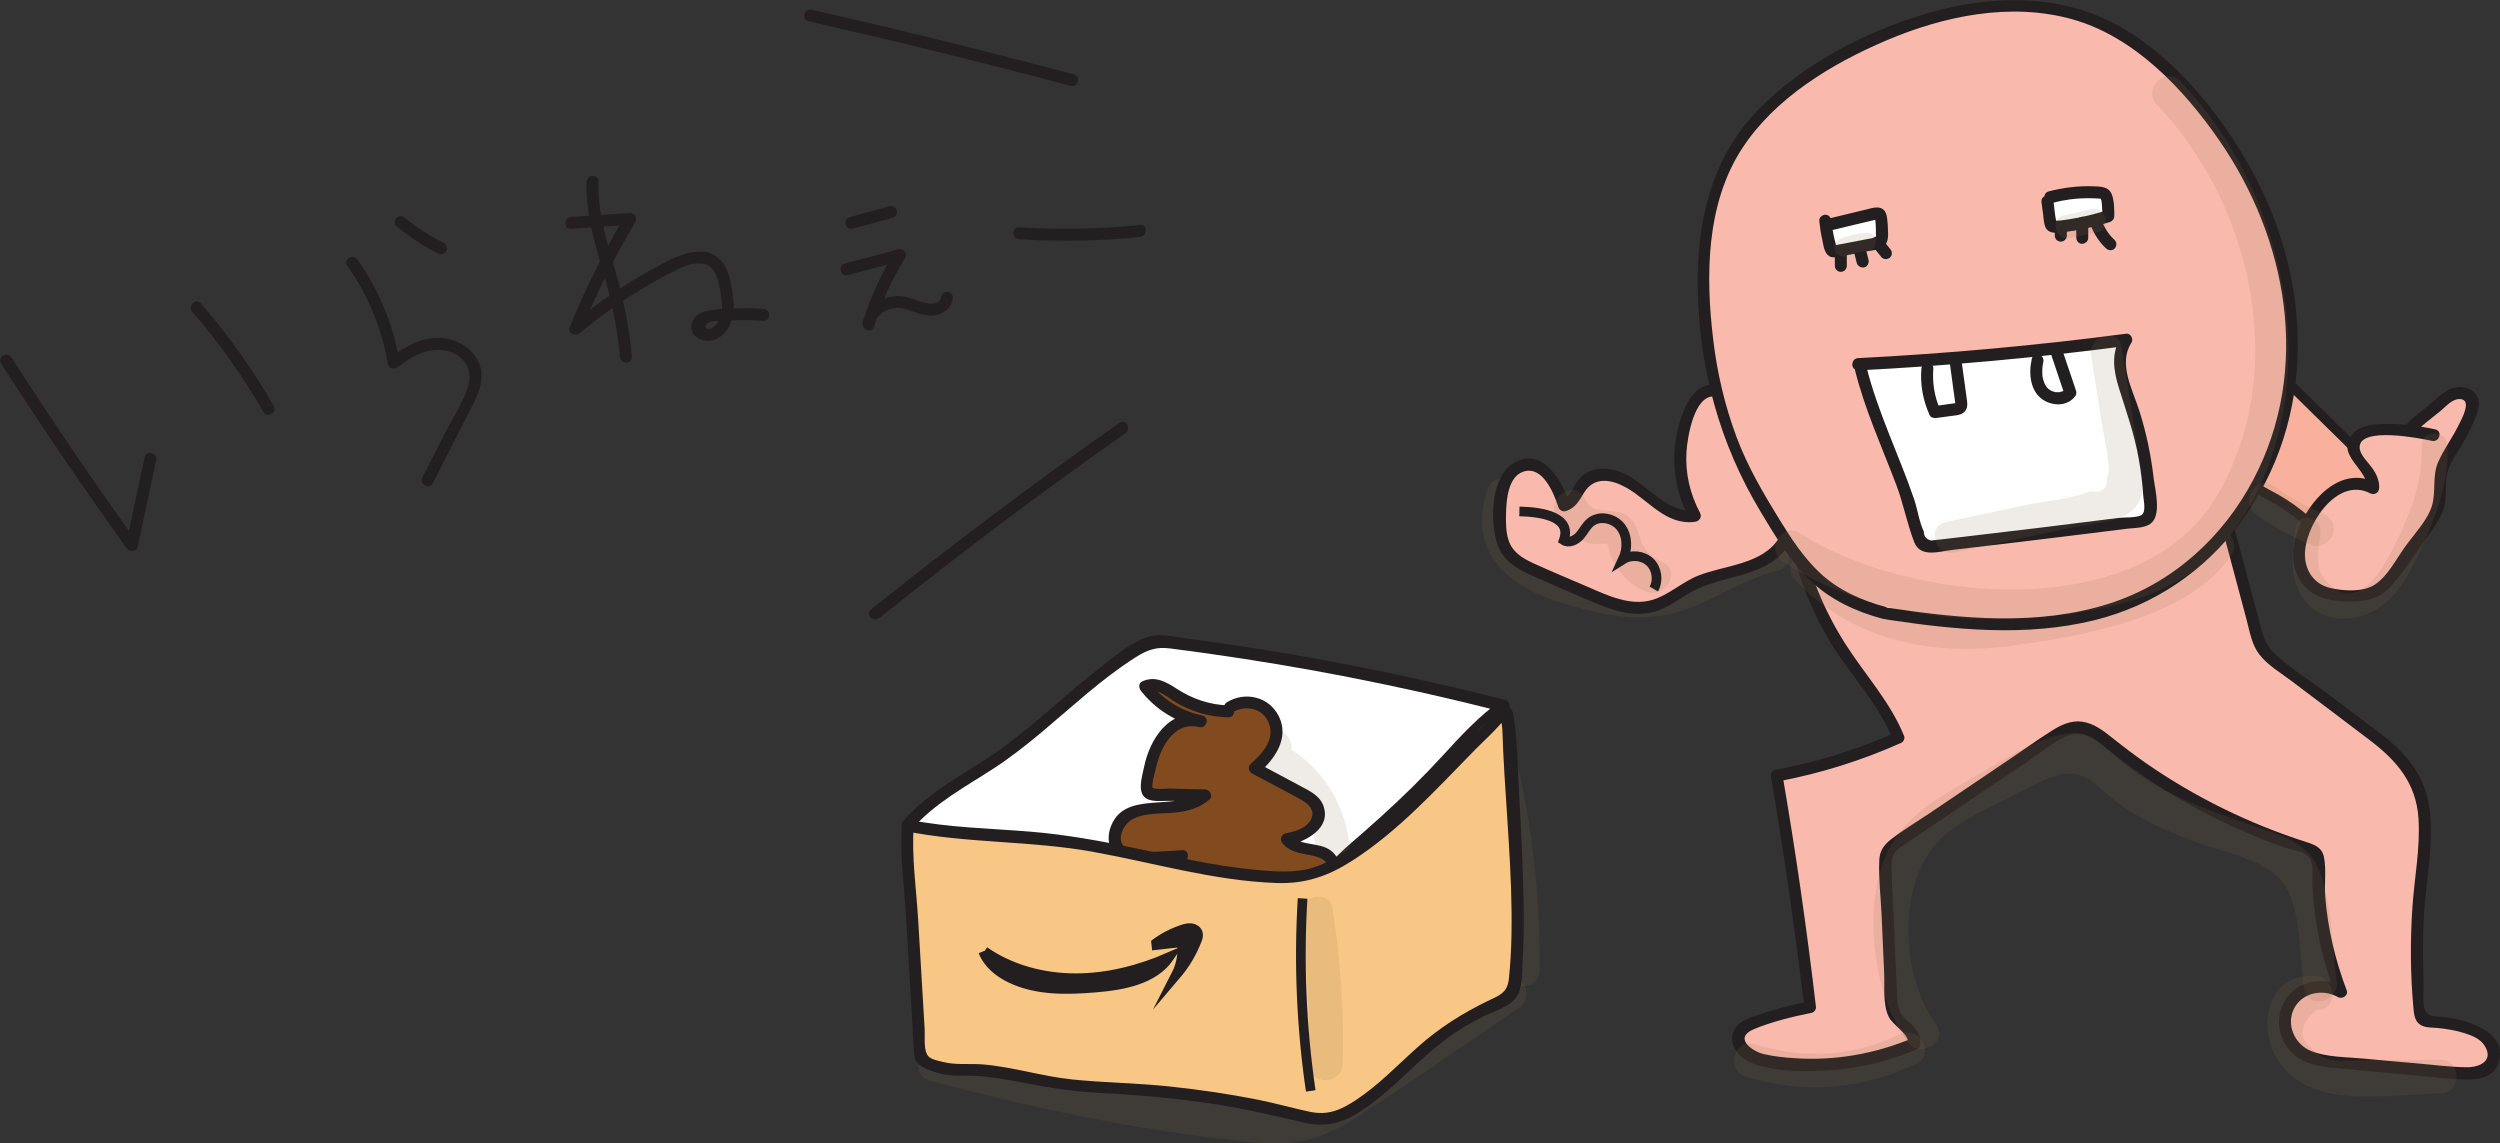 <?xml version="1.0" encoding="UTF-8"?>
<svg id="Layer_2" data-name="Layer 2" xmlns="http://www.w3.org/2000/svg" viewBox="0 0 230.29 105.33">
  <rect x="0" y="0" width="230.29" height="105.33" fill="#333333" stroke="none"/>
  <defs>
    <style>
      .cls-1, .cls-2, .cls-3 {
        stroke: #231f20;
        stroke-miterlimit: 10;
        stroke-width: .89px;
      }

      .cls-1, .cls-4 {
        fill: #231f20;
      }

      .cls-2 {
        fill: #f9b19d;
      }

      .cls-5 {
        opacity: .14;
      }

      .cls-3 {
        fill: none;
      }

      .cls-6 {
        fill: #f8c785;
      }

      .cls-6, .cls-7, .cls-8, .cls-9, .cls-4, .cls-10 {
        stroke-width: 0px;
      }

      .cls-7 {
        fill: #f9b9ad;
      }

      .cls-8 {
        fill: #814b1f;
      }

      .cls-9 {
        fill: #896b4a;
      }

      .cls-10 {
        fill: #fff;
      }
    </style>
  </defs>
  <g id="Layer_1-2" data-name="Layer 1">
    <g>
      <g>
        <path class="cls-7" d="m205.1,48.04c.91,3.42,1.83,6.85,2.74,10.27.12.43.23.87.46,1.27.35.62.94,1.07,1.5,1.5,2.89,2.18,5.78,4.37,8.67,6.55,1.35,1.02,2.74,2.08,3.63,3.52,1.81,2.92,1.23,6.64.87,10.06-.42,3.96-.45,7.97-.09,11.93.02.28.07.58.28.76.19.16.46.17.7.19.99.05,1.97.19,2.92.44.88.23,1.79.56,2.38,1.26.59.69.75,1.83.13,2.49-.59.62-1.56.61-2.42.55-3.98-.29-7.96-.64-11.93-1.05-1.02-.11-2.08-.23-2.95-.79-1.48-.95-1.96-3.16-1.01-4.64s3.17-1.95,4.64-.98c-1.46-3.76-2.17-7.8-2.08-11.83,0-.31.01-.65-.17-.91-.18-.26-.51-.36-.81-.46-6.62-2.05-12.84-5.36-18.23-9.7-.91-.73-1.91-1.53-3.07-1.48-.85.04-1.6.53-2.31,1.01-4.74,3.2-9.47,6.39-14.21,9.59-.38.26-.77.53-.96.95-.15.35-.14.74-.12,1.12.19,4.14.37,8.29.56,12.43.02.47.05.97.27,1.39.52,1,2.07,1.58,1.84,2.69-4.27,1.83-9.08,2.38-13.66,1.54-.71-.13-1.44-.31-1.98-.78-.54-.47-.8-1.33-.4-1.93.25-.37.7-.56,1.12-.72,1.72-.65,3.5-1.15,5.31-1.5-.83-7.14-1.86-14.25-3.08-21.33,3.86-.71,7.64-1.88,11.22-3.5-1.08-2.82-3.17-5.11-4.87-7.61-2.31-3.4-3.94-7.27-4.75-11.3,2.51,2.54,5.11,5.14,8.4,6.54,3.28,1.39,6.94,1.46,10.5,1.5,1.99.03,3.98.05,5.96-.2,5.52-.71,10.72-3.68,14.13-8.09"/>
        <path class="cls-4" d="m204.57,48.19c.79,2.96,1.58,5.91,2.37,8.87.29,1.08.47,2.3,1.17,3.21.77,1.01,2,1.72,3,2.48,2.42,1.83,4.85,3.65,7.26,5.49s4.2,3.91,4.41,7.14c.18,2.74-.38,5.49-.56,8.21-.2,3.02-.19,6.06.08,9.08.07.77.09,1.55.92,1.86.4.15.86.12,1.28.16.84.08,1.71.22,2.52.48.69.22,1.47.52,1.87,1.18.85,1.39-.52,1.97-1.64,1.96-1.47-.01-2.97-.21-4.43-.34-1.67-.14-3.34-.29-5.01-.45s-3.41-.11-4.91-.7-2.34-2.4-1.59-3.9,2.68-1.86,4.05-1.07c.39.22.99-.15.81-.62-1.06-2.79-1.75-5.69-1.98-8.66-.09-1.17.12-2.49-.12-3.64-.2-.93-.94-1.14-1.76-1.41-5.18-1.67-10.09-4.08-14.57-7.18-1.08-.75-2.13-1.55-3.16-2.37-.83-.66-1.7-1.34-2.78-1.49-1.01-.14-1.92.28-2.76.81-1.29.81-2.54,1.71-3.81,2.57-2.5,1.69-5.01,3.38-7.51,5.07-1.17.79-2.42,1.52-3.53,2.39-.69.54-1.05,1.08-1.08,1.96-.07,1.68.15,3.42.22,5.1s.16,3.48.23,5.22c.06,1.26-.14,2.85.4,4.02.4.87,1.9,1.56,1.82,2.54l.4-.53c-3.43,1.44-7.11,2.1-10.83,1.85-.96-.06-1.94-.16-2.88-.38-1.04-.24-2.85-1.49-.9-2.3,1.69-.7,3.52-1.14,5.31-1.5.21-.04.43-.31.4-.53-.84-7.18-1.87-14.34-3.1-21.47l-.38.68c3.92-.74,7.71-1.93,11.35-3.56.2-.09.34-.42.25-.62-1.28-3.16-3.6-5.64-5.41-8.48-2.04-3.19-3.44-6.72-4.21-10.43l-.92.54c2.56,2.59,5.23,5.25,8.65,6.68,3.77,1.58,8,1.52,12.02,1.54,3.76.02,7.36-.43,10.81-1.98,3.24-1.46,6.09-3.7,8.29-6.49.43-.55-.34-1.34-.78-.78-2.07,2.62-4.69,4.73-7.71,6.15-3.36,1.58-6.93,2.01-10.61,1.99s-7.75.06-11.31-1.33-6.04-4.01-8.57-6.56c-.4-.41-1.03.02-.92.54.73,3.5,2.02,6.87,3.86,9.94s4.42,5.64,5.77,8.97l.25-.62c-3.55,1.58-7.27,2.73-11.09,3.44-.31.06-.43.41-.38.68,1.2,7.03,2.22,14.09,3.06,21.18l.4-.53c-1.36.27-2.69.61-4.01,1.04-.87.29-2.08.55-2.67,1.32-1.03,1.36.26,2.91,1.57,3.37,2.22.78,4.93.77,7.24.59,2.68-.2,5.28-.84,7.76-1.88.25-.1.38-.26.4-.53.05-.62-.19-1.11-.6-1.57-.26-.3-.6-.53-.87-.82-.55-.6-.62-1.16-.66-1.93-.13-2.65-.24-5.3-.36-7.95-.06-1.33-.13-2.65-.18-3.98-.04-.93.24-1.45,1-1.98.6-.42,1.22-.82,1.83-1.23,2.16-1.46,4.33-2.92,6.49-4.38,1.08-.73,2.16-1.46,3.25-2.19s2.17-1.63,3.35-2.21c1.54-.76,2.61.02,3.8.96.89.7,1.78,1.39,2.7,2.05,3.74,2.66,7.82,4.85,12.1,6.51.6.24,1.21.46,1.83.67.52.18,1.41.29,1.85.61.84.6.56,1.81.59,2.69.02.62.07,1.24.13,1.86.28,2.83.95,5.6,1.96,8.26l.81-.62c-1.94-1.12-4.65-.5-5.62,1.61s.12,4.51,2.18,5.33c1.36.54,2.95.54,4.39.69,1.91.19,3.82.37,5.72.53,1.66.14,3.38.41,5.05.36,1.08-.03,2.17-.42,2.53-1.55.89-2.86-2.89-3.9-4.88-4.18-.57-.08-1.51.05-1.84-.53-.35-.62-.16-2.15-.19-2.86-.08-1.91-.08-3.83.02-5.74.17-3.3.94-6.67.54-9.98-.37-3.02-2.03-5.08-4.38-6.89-1.66-1.28-3.34-2.53-5.01-3.79s-3.59-2.4-5.06-3.87c-.77-.77-.96-1.75-1.24-2.77l-.87-3.27-1.62-6.07c-.18-.68-1.25-.39-1.06.29h0Z"/>
      </g>
      <path class="cls-2" d="m209.62,34.11c3.57,3.51,7.15,7.02,10.72,10.54.27.26.54.54.66.9.2.64-.18,1.32-.57,1.87-.75,1.05-1.59,2.03-2.52,2.93-.44.43-.96.86-1.57.88-.86.03-1.5-.74-2.05-1.4-1.48-1.76-3.31-3.22-5.36-4.27-.48-.25-1.01-.52-1.2-1.02-.14-.38-.05-.8.07-1.19.5-1.72,1.36-3.32,1.89-5.03.53-1.71.72-3.64-.09-5.24"/>
      <g class="cls-5">
        <path class="cls-9" d="m137,45.12c-1.88,5.65,1.83,8.9,6.86,10.43,3.05.93,6.22,1.69,9.41,1.13,3.76-.66,6.76-3.21,10.45-4.09,1.94-.46,1.12-3.46-.83-3-3.04.73-5.46,2.52-8.39,3.51-4.21,1.41-16.85-.1-14.5-7.16.63-1.9-2.37-2.72-3-.83h0Z"/>
      </g>
      <g>
        <path class="cls-7" d="m157.96,35.99c-.85-.21-1.59.62-2,1.4-1.64,3.12-1.58,7.07.15,10.15-1.91.37-3.56-1.21-5.07-2.43s-3.97-2.07-5.21-.57c-.59.71-.84,1.89-1.76,2.04-.57-1.81-1.76-4.02-3.62-3.7-1.78.3-2.26,2.61-2.28,4.42-.02,1.31.02,2.74.84,3.76.59.73,1.48,1.12,2.33,1.5,1.69.74,3.38,1.47,5.07,2.21,1.87.81,3.93,1.64,5.89,1.07,1.28-.38,2.32-1.3,3.5-1.91,2.89-1.47,6.99-1.27,8.57-4.11"/>
        <path class="cls-4" d="m157.96,35.44c-2.31-.23-3.26,3.14-3.56,4.87-.45,2.58,0,5.2,1.24,7.5l.48-.83c-2.84.37-4.58-2.85-7.15-3.6-.87-.25-1.87-.32-2.7.1-.36.18-.66.45-.91.76-.45.54-.68,1.56-1.43,1.78l.68.38c-.67-2.02-2.48-5.28-5.1-3.79-2.2,1.25-2.25,5.28-1.63,7.36.48,1.61,1.73,2.38,3.19,3.03,1.86.82,3.73,1.64,5.61,2.44,1.62.68,3.36,1.31,5.15,1.03s3.01-1.52,4.56-2.24c2.87-1.32,6.65-1.16,8.47-4.16.37-.61-.58-1.16-.95-.56-1.52,2.51-5.01,2.53-7.49,3.52-1.49.59-2.71,1.8-4.25,2.24-2,.58-4.09-.42-5.89-1.2-1.67-.72-3.36-1.42-5.02-2.18-.96-.44-1.87-.97-2.26-2.02-.3-.81-.29-1.75-.27-2.6.03-1.23.19-3.35,1.59-3.82,1.79-.6,2.81,1.99,3.23,3.25.09.28.38.47.68.38.93-.28,1.24-.99,1.73-1.76.93-1.45,2.5-1.15,3.83-.41,2.1,1.17,3.65,3.5,6.33,3.16.41-.05.69-.43.48-.83-.92-1.72-1.37-3.64-1.25-5.59.08-1.33.7-5.32,2.62-5.13.71.07.7-1.03,0-1.1h0Z"/>
      </g>
      <g class="cls-5">
        <path class="cls-9" d="m143.3,47.53c.41.88,1.07,1.6,1.92,2.07.49.27,1.02.42,1.57.49.19.02,1.31,0,1.26-.03,0,0,.27.99.34,1.16.19.46.41.88.71,1.28.64.88,1.46,1.54,2.46,1.97,1.81.79,3.4-1.88,1.57-2.68-.88-.39-1.51-.9-1.89-1.8-.31-.74-.43-1.52-.98-2.14-1.29-1.45-3.41-.04-4.27-1.89s-3.52-.23-2.68,1.57h0Z"/>
      </g>
      <path class="cls-3" d="m139.96,47.11c2.24.05,4.84.55,4.09,2.66.46.3,1.09,0,1.46-.4.36-.41.6-.94,1.03-1.28.82-.65,2.14-.36,2.77.47s.63,2.03.19,2.97c.76-.48,1.84-.37,2.49.25.65.62.8,1.7.35,2.48"/>
      <g class="cls-5">
        <path class="cls-9" d="m165.35,53.41c5.15,5.54,12.6,7.07,19.9,6.08,6.36-.86,16.5-2.55,20.31-8.41,1.09-1.68-1.6-3.24-2.68-1.57-2.98,4.58-13.03,6.22-18.05,6.88-6.4.84-12.74-.28-17.29-5.18-1.36-1.47-3.56.73-2.2,2.2h0Z"/>
      </g>
      <g>
        <path class="cls-7" d="m173.6,56.45c-6.37-1.63-8.23-5.1-11.62-10.74-3.39-5.63-4.87-12.27-5.04-18.84-.1-4.15.33-8.42,2.25-12.1,2.3-4.41,6.5-7.52,10.88-9.88,7.53-4.06,16.98-6.26,24.51-2.22,2.08,1.12,3.9,2.66,5.58,4.32,6.63,6.59,11.12,15.64,11.03,24.99-.09,9.35-5.22,18.8-13.63,22.89-7.22,3.51-15.7,2.87-23.64,1.66"/>
        <path class="cls-4" d="m173.75,55.92c-2.25-.6-4.37-1.53-6.09-3.13-1.51-1.41-2.65-3.16-3.73-4.91-1.51-2.45-2.96-4.92-3.97-7.63-1.08-2.9-1.79-5.93-2.15-9-.7-5.84-.66-12.45,2.65-17.55,3.04-4.68,8.25-7.82,13.29-9.97,5.31-2.26,11.44-3.54,17.12-1.96s10.24,6.36,13.54,11.13c6.33,9.15,8.5,21.12,3.17,31.26-2.83,5.38-7.48,9.59-13.31,11.45-6.51,2.07-13.54,1.4-20.18.4-.69-.1-.99.96-.29,1.06,6.31.95,12.86,1.61,19.13.06,5.44-1.34,10.11-4.49,13.44-8.98,7.12-9.58,6.65-22.34,1.03-32.5-2.89-5.22-7.19-10.57-12.53-13.43s-11.7-2.65-17.38-.98c-5.6,1.65-11.32,4.6-15.45,8.79-4.44,4.51-5.77,10.48-5.65,16.65.15,7.31,2.01,14.17,5.78,20.44,1.32,2.2,2.66,4.47,4.51,6.28s4.25,2.94,6.78,3.61c.69.18.98-.88.29-1.06h0Z"/>
      </g>
      <g>
        <path class="cls-10" d="m188.59,18.54l.25,1.88c.02.15.05.31.16.41.12.1.3.1.46.08,1.61-.16,3.19-.49,4.73-.99,0-.54-.04-1.08-.14-1.61-.03-.15-.07-.31-.18-.41-.12-.11-.29-.13-.45-.14-1.53-.12-3.09.02-4.58.42"/>
        <path class="cls-4" d="m188.04,18.54l.15,1.1c.05.36.06.75.16,1.11.24.84,1.07.72,1.75.64,1.44-.18,2.86-.49,4.25-.94.24-.08.4-.28.41-.54,0-.64,0-1.38-.22-1.98-.27-.74-1.02-.75-1.69-.77-1.39-.05-2.79.12-4.13.47-.69.18-.4,1.25.3,1.07,1.08-.29,2.18-.44,3.3-.44.27,0,.54,0,.81.02.11,0,.22.02.33.02.14,0,.07.04.05,0,.11.2.1.53.12.75.03.29.04.57.03.86l.41-.54c-1.14.37-2.3.65-3.48.83-.26.04-.53.08-.79.11-.12.01-.33,0-.44.04-.06.03-.1-.06.01.07.12.14.05.02.04-.04-.13-.6-.17-1.23-.25-1.84-.04-.3-.23-.55-.55-.55-.27,0-.59.26-.55.55h0Z"/>
      </g>
      <path class="cls-4" d="m189.28,21.31v.4c0,.08.01.15.05.21.02.07.06.13.11.18.05.05.11.09.18.11.07.03.14.05.21.05l.15-.02c.09-.03.18-.07.24-.14l.09-.11c.05-.09.08-.18.08-.28v-.4c0-.08-.01-.15-.05-.21-.02-.07-.06-.13-.11-.18-.05-.05-.11-.09-.18-.11-.07-.03-.14-.05-.21-.05l-.15.02c-.09.03-.18.07-.24.14l-.09.11c-.05.09-.08.18-.08.28h0Z"/>
      <path class="cls-4" d="m191.26,20.52v1.39c0,.29.26.57.55.55s.55-.24.55-.55v-1.39c0-.29-.26-.57-.55-.55s-.55.24-.55.55h0Z"/>
      <path class="cls-4" d="m192.64,20.88c.31.76.76,1.45,1.37,2.01.21.2.58.23.78,0,.2-.21.23-.57,0-.78-.2-.19-.39-.39-.56-.61l.09.11c-.26-.34-.48-.71-.64-1.1l.06.13s-.02-.04-.02-.05c-.06-.14-.12-.25-.26-.33-.12-.07-.29-.1-.43-.06s-.26.13-.33.26-.11.29-.06.43h0Z"/>
      <g>
        <path class="cls-10" d="m168.14,20.33c.09.85.25,1.69.49,2.51.03.12.08.26.2.3.08.03.17.02.25,0,1.21-.23,2.41-.46,3.62-.69.2-.04.43-.09.55-.25.11-.14.12-.33.12-.5.01-.53-.02-1.05-.08-1.58-.02-.16-.05-.33-.19-.42-.12-.07-.27-.04-.41,0-1.5.36-2.99.72-4.49,1.08"/>
        <path class="cls-4" d="m167.58,20.33c.06.59.15,1.17.28,1.75.1.48.17,1.22.63,1.51.26.17.54.12.83.07.3-.06.6-.12.9-.17.59-.11,1.17-.22,1.76-.34.52-.1,1.2-.12,1.6-.5s.35-1.03.33-1.55c0-.28-.03-.56-.06-.84s-.06-.57-.23-.81c-.41-.56-1.13-.29-1.68-.16-1.3.31-2.59.63-3.89.94-.69.17-.4,1.24.3,1.07.91-.22,1.83-.44,2.74-.66.45-.11.9-.22,1.35-.32.1-.02.2-.05.3-.07.02,0,.18-.03.18-.04,0,.03-.18-.11-.19-.11-.05-.01,0-.05,0,.03,0,.02,0,.05.01.08.02.12.02.24.03.35.02.21.03.43.03.64,0,.12,0,.23,0,.35,0,.06.03.24,0,.3-.02.03-.1.04-.15.05-.24.06-.48.09-.72.14-.9.17-1.81.35-2.71.52-.05,0-.1.02-.15.03-.03,0-.07.01-.1.02-.14.02-.07.06.2.14,0,0-.04-.14-.05-.19-.06-.24-.12-.48-.18-.72-.11-.5-.19-1-.25-1.51-.03-.3-.23-.55-.55-.55-.27,0-.59.26-.55.55h0Z"/>
      </g>
      <path class="cls-4" d="m169.02,23.3v1.19c0,.14.06.29.16.39s.25.17.39.16.29-.05.39-.16.16-.24.16-.39v-1.19c0-.14-.06-.29-.16-.39s-.25-.17-.39-.16-.29.05-.39.16-.16.24-.16.39h0Z"/>
      <path class="cls-4" d="m170.84,23.44c.07.26.13.53.2.79.03.13.14.26.26.33.06.04.13.06.21.07.07.02.15.01.22,0,.13-.04.26-.13.33-.26s.09-.28.06-.43c-.07-.26-.13-.53-.2-.79-.03-.13-.14-.26-.26-.33-.06-.04-.13-.06-.21-.07-.07-.02-.15-.01-.22,0-.13.04-.26.13-.33.26s-.09.28-.06.43h0Z"/>
      <g>
        <path class="cls-10" d="m172.93,22.33c.27.33.53.66.8.99"/>
        <path class="cls-4" d="m172.53,22.72c.27.33.53.66.8.99.08.1.27.16.39.16.14,0,.3-.06.39-.16s.17-.24.16-.39l-.02-.15c-.03-.09-.07-.18-.14-.24-.27-.33-.53-.66-.8-.99-.08-.1-.27-.16-.39-.16-.14,0-.3.06-.39.16s-.17.24-.16.39l.02.15c.03.09.07.18.14.24h0Z"/>
      </g>
      <g>
        <path class="cls-10" d="m171.17,33.56c8.26-.41,16.5-1.17,24.7-2.25-1.15,1.53-.39,3.67.26,5.47,1.18,3.29,1.83,6.77,1.92,10.26,0,.21,0,.44-.11.61-.17.26-.51.32-.82.36-6.4.82-12.8,1.59-19.22,2.33-.26.03-.55.05-.77-.1-.2-.15-.28-.41-.34-.66-1.38-5.74-4.04-9.94-5.41-15.68"/>
        <path class="cls-4" d="m171.17,34.12c8.26-.42,16.5-1.17,24.7-2.25l-.48-.83c-.97,1.48-.69,3.18-.18,4.78.67,2.13,1.4,4.18,1.79,6.39.21,1.15.35,2.31.43,3.47.03.44.28,1.44-.15,1.75-.37.28-1.66.22-2.13.28-2.38.3-4.76.6-7.14.89s-4.76.57-7.15.85c-.66.08-1.31.15-1.97.23-.33.04-.66.08-.99.11-.46-.1-.68-.37-.68-.81-.43-.9-.58-2.05-.9-3-1.41-4.11-3.35-8-4.4-12.23-.17-.69-1.23-.4-1.06.29.91,3.67,2.47,7.08,3.81,10.6.66,1.73,1,3.61,1.67,5.32.58,1.45,2.33.83,3.54.69,4.27-.49,8.54-1.01,12.81-1.54,1.07-.13,2.13-.27,3.2-.4.65-.08,1.59-.05,2.17-.44,1.1-.75.46-3.14.33-4.2-.24-2.09-.67-4.15-1.3-6.16s-2.01-4.4-.75-6.34c.21-.32-.06-.88-.48-.83-8.2,1.08-16.44,1.83-24.7,2.25-.71.04-.71,1.14,0,1.1h0Z"/>
      </g>
      <path class="cls-4" d="m176.99,33.95c-.12,1.48.15,2.94.76,4.29.11.24.4.29.63.26.62-.08,1.25-.16,1.87-.25.26-.04.53-.13.72-.33.25-.27.28-.61.23-.96-.17-1.26-.34-2.53-.52-3.79-.04-.3-.42-.46-.68-.39-.32.09-.43.38-.39.68.15,1.07.29,2.15.44,3.22.02.12.03.24.05.36,0,.05,0,.09.01.14.01.1-.02.06.02.01s.1-.06.05-.07c-.03,0-.1.02-.13.03-.12.02-.24.03-.37.05-.54.07-1.07.14-1.61.22l.63.26c-.52-1.17-.71-2.46-.61-3.73.03-.3-.27-.55-.55-.55-.32,0-.53.26-.55.55h0Z"/>
      <path class="cls-4" d="m187.16,33.06c-.31,1.35-.16,3.11,1.19,3.86.55.31,1.26.43,1.88.23.31-.1.6-.27.81-.51.09-.1.18-.2.21-.33.04-.15,0-.29-.05-.43-.08-.23-.15-.45-.23-.68-.31-.93-.62-1.86-.94-2.78-.1-.28-.38-.47-.68-.39-.28.08-.48.4-.39.68.4,1.2.81,2.4,1.21,3.6l.06-.43c.08-.11-.04.04-.06.05-.02.02-.13.1-.02.02-.04.03-.08.06-.13.08-.03.02-.17.07-.04.02-.1.03-.19.06-.29.08.09-.02.03,0-.03,0-.04,0-.09,0-.13,0-.06,0-.12,0-.18-.01.14.01,0,0-.03,0-.1-.02-.2-.05-.31-.09.12.04,0,0-.03-.02-.05-.03-.11-.06-.16-.09-.04-.02-.08-.05-.11-.08.1.07-.02-.02-.04-.04-.04-.04-.08-.07-.11-.11,0,0-.09-.12-.04-.05-.07-.1-.13-.21-.19-.33s0,.04-.03-.07c-.03-.07-.05-.14-.07-.2-.03-.11-.06-.23-.08-.35,0-.04,0-.04,0,.01,0-.04,0-.07-.01-.11,0-.06,0-.11-.01-.17,0-.13,0-.26,0-.39,0-.06,0-.11.01-.17,0-.04,0-.07.01-.11,0,.06,0,.05,0-.02.02-.13.05-.25.07-.38.07-.28-.09-.61-.39-.68-.28-.06-.61.09-.68.39h0Z"/>
      <g>
        <path class="cls-10" d="m112.33,80.41c1.15.24,2.28.55,3.45.7,1.49.19,3,.1,4.5-.07.38-.04.76-.09,1.11-.23.51-.2.93-.56,1.34-.91,3.4-2.93,6.8-5.86,9.87-9.14,1.88-2.02,3.66-4.18,5.93-5.74-10.2-2.61-20.56-4.58-31-5.88-.45-.06-.9-.11-1.34-.02-.4.09-.77.29-1.13.5-5.17,3.06-9.17,7.8-14.27,10.99-2.08,1.3-5.63,3.53-7.2,5.42"/>
        <path class="cls-4" d="m112.18,80.94c2.76.6,5.26.99,8.09.65,2.45-.29,4.23-2.48,6-4.04,2.15-1.89,4.26-3.83,6.23-5.9s3.88-4.45,6.3-6.16c.37-.26.36-.88-.13-1.01-8.79-2.24-17.69-4.02-26.67-5.3-1.01-.14-2.02-.28-3.03-.41-.94-.12-1.99-.4-2.93-.18-1.69.38-3.36,1.89-4.71,2.92-3.11,2.39-5.9,5.16-9.09,7.45-3.02,2.17-6.58,3.82-9.05,6.68-.46.53.32,1.32.78.78,2.07-2.41,4.99-3.96,7.62-5.67,3.03-1.98,5.68-4.47,8.45-6.79,1.46-1.22,2.97-2.4,4.58-3.42,1.05-.67,1.9-.97,3.14-.81s2.47.32,3.71.5c4.25.6,8.48,1.31,12.69,2.13,4.77.93,9.51,2,14.21,3.2l-.13-1.01c-2.01,1.42-3.65,3.21-5.31,5.02-1.81,1.98-3.73,3.86-5.72,5.66-.97.88-1.96,1.75-2.96,2.61s-2.1,2.2-3.39,2.55c-2.75.74-5.71.07-8.4-.52-.69-.15-.99.91-.29,1.06h0Z"/>
      </g>
      <path class="cls-4" d="m84.18,76.86c.71,0,.71-1.1,0-1.1s-.71,1.1,0,1.1h0Z"/>
      <g class="cls-5">
        <path class="cls-9" d="m116.44,67.73l-.67.87c-.55.71-.69,1.97.31,2.44,3.02,1.4,5.01,4.16,5.16,7.52.09,1.99,3.19,2,3.11,0-.19-4.39-2.69-8.34-6.7-10.21l.31,2.44.67-.87c1.21-1.56-.97-3.78-2.2-2.2h0Z"/>
      </g>
      <g>
        <path class="cls-8" d="m113.3,65.13c.82-.56,1.95-.62,2.83-.16.88.47,1.46,1.44,1.45,2.43,0,1.35-.98,2.48-2,3.36,1.48.79,2.96,1.58,4.44,2.37.5.27,1.03.57,1.29,1.07.37.72.03,1.64-.58,2.18-.61.53-1.42.76-2.21.93.86,1.17,2.92.58,3.93,1.62.82.84.44,2.36-.47,3.1-.91.74-2.16.91-3.33,1.02-3.49.32-7,.35-10.51.37-.86,0-1.76,0-2.55-.35-.79-.36-1.44-1.17-1.31-2.03.13-.9,1.04-1.48,1.92-1.7.88-.22,1.81-.2,2.67-.51-1.36.1-2.72.12-4.08.07-.49-.02-1.01-.05-1.43-.31-1.12-.68-.83-2.53.2-3.33s2.44-.87,3.74-.93c1.31-.06,2.72-.2,3.68-1.09-1.56-.04-3.11-.07-4.67-.11-.21,0-.43-.02-.58-.17-.16-.17-.14-.44-.11-.67.21-1.45.43-2.95,1.22-4.18.79-1.23,2.32-2.12,3.73-1.7-2.02-.4-3.88-1.56-5.13-3.2.87-.53,1.92.2,2.76.77,1.44.96,3.16,1.49,4.89,1.52"/>
        <path class="cls-4" d="m113.58,65.6c1.32-.79,3.06-.23,3.41,1.36.31,1.39-.85,2.58-1.79,3.41-.26.23-.19.71.11.87,1.52.81,3.06,1.6,4.57,2.44.86.48,1.42,1.23.67,2.12-.52.62-1.41.81-2.16.98-.43.1-.5.63-.24.92.56.65,1.33.85,2.15,1,.91.17,2.17.34,2.07,1.57-.13,1.44-1.66,1.95-2.88,2.14-1.36.21-2.75.25-4.12.32-2.66.12-5.36.25-8.02.14-.72-.03-1.52-.14-2.06-.67-.62-.62-.49-1.44.2-1.93.98-.7,2.43-.54,3.55-.88.57-.18.5-1.13-.15-1.08-1.47.1-3.13.28-4.59.02-1.73-.31-1.08-2.29.07-2.89s2.6-.46,3.88-.59c1.18-.12,2.24-.41,3.15-1.19.38-.32.06-.93-.39-.94-1.1-.03-2.21-.05-3.31-.08-.18,0-1.39.11-1.52-.08-.14-.21.2-1.37.25-1.6.38-1.91,1.61-4.56,4.03-3.99l.29-1.06c-1.97-.43-3.64-1.47-4.88-3.06l-.11.87c.77-.35,1.61.38,2.21.77.51.32,1.03.61,1.59.84,1.14.48,2.34.71,3.58.75.71.02.71-1.08,0-1.1-1.73-.06-3.29-.59-4.74-1.53-1.01-.66-2.01-1.22-3.19-.68-.36.16-.31.62-.11.87,1.35,1.72,3.23,2.88,5.37,3.34.69.15.99-.9.29-1.06-3.04-.72-4.87,2.19-5.38,4.76-.17.87-.75,2.53.41,2.97.61.23,1.48.1,2.11.12,1.04.02,2.08.05,3.11.07l-.39-.94c-2.31,1.95-7.17-.25-8.35,3.4-.35,1.07-.08,2.32.97,2.87.69.36,1.55.33,2.31.34,1.11.02,2.22-.02,3.33-.09l-.15-1.08c-1.46.45-3.19.24-4.35,1.42-.83.85-.84,2.11-.08,3.02,1.04,1.26,2.74,1.23,4.24,1.22,2.01-.01,4.03-.03,6.04-.11,1.82-.07,3.72-.09,5.52-.44,1.32-.26,2.61-.89,3.14-2.2.42-1.03.25-2.24-.68-2.92-1.07-.79-2.76-.35-3.64-1.38l-.24.92c1.63-.37,3.98-1.57,3.22-3.66-.34-.93-1.28-1.36-2.1-1.8-1.31-.7-2.62-1.4-3.93-2.1l.11.87c1.46-1.28,2.8-3.19,1.83-5.18-.89-1.82-3.09-2.34-4.78-1.32-.61.36-.05,1.32.56.95h0Z"/>
      </g>
      <g class="cls-5">
        <path class="cls-9" d="m85.71,99.57c9.86,2.61,20,4.77,30.17,5.69,3.71.34,6.11-.42,9.22-2.42,5.01-3.21,9.88-6.67,14.82-10,1.65-1.11.1-3.81-1.57-2.68-3.84,2.59-7.68,5.18-11.52,7.78-4.46,3.01-7.41,4.64-12.83,3.99-9.27-1.1-18.44-2.97-27.46-5.36-1.94-.51-2.76,2.48-.83,3h0Z"/>
      </g>
      <g class="cls-5">
        <path class="cls-9" d="m136.08,68.4c1.84,6.89,2.71,13.85,2.64,20.97-.02,2,3.09,2,3.11,0,.08-7.4-.84-14.64-2.75-21.8-.51-1.93-3.51-1.11-3,.83h0Z"/>
      </g>
      <g>
        <path class="cls-6" d="m83.59,76.03c4.44.92,9.02.79,13.52,1.33,6.88.82,13.56,3.17,20.49,3.42.93.03,1.87.03,2.78-.16,1.2-.25,2.3-.83,3.34-1.46,5.31-3.24,9.3-8.2,13.79-12.49.1-.1.9-1.14,1.04-1.17.42-.09.35,1.78.39,2.21.27,3.17.48,6.32.61,9.5.18,4.6.44,8.87-.08,13.44-.03.29-.08.6-.24.85-.2.32-.56.5-.91.67-1.53.74-3.08,1.46-4.5,2.4-3.58,2.37-6.21,6.07-10.03,8.02-.47.24-.96.45-1.48.52-.79.11-1.59-.12-2.37-.33-6.48-1.69-13.2-2.45-19.9-2.73-4.53-.19-7.46-1.76-11.96-1.51-.7.04-2.95-.5-3.25-1.14-.09-.2-.11-.42-.12-.63-.26-4.33-.52-8.67-.77-13-.14-2.34-.56-5.4-.36-7.74"/>
        <path class="cls-4" d="m83.44,76.57c5.69,1.13,11.54.86,17.26,1.9s11.16,2.67,16.9,2.87c2.64.09,4.74-.63,6.94-2.04s4.04-2.99,5.86-4.71,3.7-3.72,5.54-5.59c.74-.75,1.54-1.46,2.23-2.25.11-.12.26-.25.33-.4l.09-.1c.29-.22.18-.33-.32-.35-.04.03.11,1.09.12,1.28.17,5.59.79,11.16.85,16.77.01,1.43,0,2.86-.09,4.29-.04.65-.09,1.29-.16,1.94-.14,1.32-.93,1.53-1.97,2.04-2.35,1.14-4.46,2.48-6.41,4.22s-3.6,3.5-5.69,4.88c-1.43.94-2.59,1.46-4.33,1.08-1.56-.34-3.1-.77-4.67-1.09-2.71-.54-5.45-.94-8.2-1.23-3-.32-6.01-.34-9-.65-2.76-.29-5.42-1.15-8.19-1.38-1.21-.1-2.44.08-3.63-.22-.39-.1-1.08-.21-1.37-.52-.49-.51-.31-1.81-.35-2.45-.2-3.37-.4-6.74-.6-10.11-.17-2.89-.62-5.8-.41-8.7.05-.71-1.05-.7-1.1,0-.2,2.74.22,5.49.38,8.22.19,3.21.38,6.42.57,9.63.05.8.09,1.61.14,2.41.03.43,0,1,.22,1.39.32.58,1.08.84,1.67,1.03.84.28,1.65.38,2.52.36,1.49-.03,2.94.13,4.4.4,2.7.51,5.3,1.04,8.06,1.17,3.3.16,6.6.44,9.88.9s6.27,1.16,9.39,1.89c2.61.61,4.57-.62,6.59-2.21,2.18-1.72,4.04-3.81,6.26-5.49,1.06-.81,2.21-1.47,3.4-2.08,1.06-.54,2.8-.96,3.32-2.15.42-.95.34-2.26.4-3.28.1-1.66.11-3.33.08-5-.06-3.19-.2-6.4-.39-9.59-.15-2.48-.14-5.09-.51-7.55-.07-.45-.18-1.03-.71-1.12-.64-.1-1.04.69-1.39,1.09-1.73,1.98-3.73,3.79-5.57,5.66-2.05,2.07-4.16,4.1-6.53,5.8-1.29.92-2.68,1.86-4.19,2.36-1.77.58-3.72.39-5.54.22-3.64-.34-7.21-1.18-10.78-1.94-3.29-.7-6.58-1.3-9.93-1.57-3.69-.3-7.4-.36-11.04-1.08-.69-.14-.99.92-.29,1.06h0Z"/>
      </g>
      <g>
        <path class="cls-1" d="m90.68,87.63c2.44,1.7,5.44,2.48,8.41,2.48,2.97,0,5.9-.76,8.63-1.95-1.44,2.09-4.27,2.6-6.79,2.81-2.65.22-5.44.29-7.84-.87-1.08-.52-2.09-1.33-2.52-2.46"/>
        <path class="cls-1" d="m106.08,87.1c.85-.09,1.69-.19,2.54-.28.08,0,.17-.01.22.04.04.04.04.1.05.15.08.96-.11,1.94-.55,2.8.81-.95,1.46-2.04,1.91-3.2.08-.21.16-.44.09-.66-.08-.25-.34-.42-.61-.45s-.53.04-.78.12c-.94.31-1.83.77-2.61,1.37"/>
      </g>
      <g class="cls-5">
        <path class="cls-9" d="m119.76,84.54c.69,4.46.94,8.94.81,13.45-.06,2,3.05,2,3.11,0,.13-4.8-.19-9.53-.93-14.27-.3-1.97-3.3-1.13-3,.83h0Z"/>
      </g>
      <path class="cls-2" d="m119.99,82.76c-.36,5.91-.11,11.86.75,17.73"/>
      <g class="cls-5">
        <path class="cls-9" d="m178.35,94.4c-3.44-4.8-3.77-14.04,1.22-17.83,1.99-1.51,4.47-2.54,6.68-3.67,2.68-1.37,4.73-2.67,7.13-.37,2.71,2.61,6.09,4.04,9.6,5.27,2.58.9,6.46,1.59,7.8,4.28,1.19,2.38,1.04,6.4,1.47,9.04.32,1.97,3.32,1.13,3-.83-.53-3.28-.34-8.3-2.18-11.16-1.18-1.84-3.78-2.44-5.7-3.12-4.56-1.62-8.61-2.93-12.31-6.2-1.78-1.58-2.66-2.7-5.13-2.17-3.1.67-6.64,3.16-9.4,4.71-2.56,1.44-5.03,3.06-6.45,5.71-2.65,4.95-1.61,13.43,1.59,17.89,1.16,1.61,3.85.06,2.68-1.57h0Z"/>
      </g>
      <g class="cls-5">
        <path class="cls-9" d="m160.83,99.18c5.3,1.67,10.73,1.2,15.72-1.21,1.8-.87.23-3.55-1.57-2.68-4.25,2.05-8.85,2.31-13.33.9-1.91-.6-2.73,2.4-.83,3h0Z"/>
      </g>
      <g class="cls-5">
        <path class="cls-9" d="m213.35,89.92c-4.59-.43-5.56,4.89-3.37,7.96,3.18,4.45,10.1,2.88,14.81,2.86,2,0,2-3.11,0-3.11-2.22,0-4.44.02-6.66.02-1.3,0-3.07.26-4.24-.3l-.88-.69c-1.32-1.05-1.21-2.26.34-3.64,1.99.19,1.98-2.92,0-3.11h0Z"/>
      </g>
      <g>
        <path class="cls-7" d="m221.92,39.64c.66-.78,2.12-1.8,2.87-2.49.45-.41.95-.82,1.55-.92.6-.1,1.32.22,1.43.82.06.32-.05.65-.17.95-.41,1.04-.91,2.05-1.49,3.02-.51.85-1.1,1.69-1.29,2.67-.2,1.01.04,2.08-.26,3.06-.19.63-.57,1.17-.95,1.7-1.01,1.41-2.02,2.82-3.04,4.24-.53.74-1.09,1.5-1.91,1.88-.67.31-1.44.33-2.17.32-1.14,0-2.34-.08-3.27-.73-1-.7-1.48-1.98-1.44-3.2s.54-2.38,1.17-3.43c.6-.98,1.36-1.91,2.37-2.46s2.31-.67,3.3-.09c.17-1.57-2.26-2.72-1.73-4.21.3-.85,1.38-1.08,2.28-1.12,1.68-.07,3.37.08,5.02.45"/>
        <path class="cls-4" d="m222.3,40.03c.74-.84,1.68-1.48,2.54-2.2.48-.4,1.04-1.08,1.73-1.07,1.2,0,.2,1.82-.06,2.34-.57,1.18-1.38,2.25-1.91,3.45-.58,1.33-.18,2.7-.58,4.04s-1.7,2.68-2.52,3.84-1.57,2.64-2.72,3.41c-1.07.72-2.92.61-4.14.32-1.43-.34-2.27-1.52-2.32-2.96-.09-2.65,2.9-7.37,6.01-5.76.38.2.81-.05.83-.48.03-.72-.27-1.34-.69-1.91-.37-.52-1.1-1.16-1.11-1.83-.05-1.98,5.7-.82,6.67-.61.69.15.99-.91.29-1.06-1.58-.34-3.19-.53-4.8-.49-1,.03-2.19.13-2.86.98-1.52,1.91,1.48,3.17,1.4,4.92l.83-.48c-3.31-1.72-6.26,1.68-7.28,4.52-.53,1.48-.56,3.22.34,4.57s2.42,1.76,3.98,1.83c1.71.07,3.22-.12,4.39-1.48,1.35-1.57,2.48-3.38,3.68-5.07.55-.77,1.07-1.53,1.22-2.48.17-1.04-.05-2.12.31-3.13.33-.91.95-1.71,1.42-2.55s.89-1.68,1.21-2.57c.27-.75.31-1.54-.37-2.08-.57-.45-1.33-.49-1.99-.24-.81.32-1.43,1-2.09,1.54-.74.6-1.51,1.16-2.15,1.88-.47.53.31,1.31.78.78h0Z"/>
      </g>
      <g class="cls-5">
        <path class="cls-9" d="m211.45,48.57c-.34,2.22-.65,4.78.8,6.69,1.37,1.8,3.76,2.11,5.78,1.31,2.44-.97,3.76-3.34,4.8-5.6,1.46-3.17,2.76-6.35,2.63-9.89-.06-1.53-2.44-1.54-2.38,0,.14,3.58-1.34,7.02-3,10.13-.71,1.33-2.27,3.76-4.07,3.41-1.21-.23-2.34-1.47-2.45-2.66-.08-.9.06-1.88.2-2.76.23-1.5-2.06-2.15-2.3-.63h0Z"/>
      </g>
      <g class="cls-5">
        <path class="cls-9" d="m192.62,32.72l1.03,6.49c.17,1.07.47,2.17.51,3.25.16.53.13,1.06-.09,1.58.09,1-.41,1.4-1.52,1.21-1.78.76-4.09.87-5.98,1.28-2.44.52-4.88,1.04-7.31,1.56-1.83.39-1.05,3.19.77,2.8,3.55-.76,7.09-1.51,10.64-2.27,1.81-.39,4.79-.4,6.07-1.93,1.03-1.23.55-2.93.33-4.34-.54-3.46-1.1-6.93-1.64-10.39-.29-1.84-3.09-1.06-2.8.77h0Z"/>
      </g>
      <g class="cls-5">
        <path class="cls-9" d="m190.7,21.93c.85-.19,1.69-.37,2.54-.56,1.36-.3.79-2.39-.58-2.09l-2.54.56c-1.36.3-.79,2.39.58,2.09h0Z"/>
      </g>
      <g class="cls-5">
        <path class="cls-9" d="m170.24,23.53c.55-.24,1.15-.36,1.76-.39,1.08-.05,1.09-1.74,0-1.69-.92.04-1.77.25-2.61.62-.42.18-.52.8-.3,1.16.25.43.74.49,1.16.3h0Z"/>
      </g>
      <g class="cls-5">
        <path class="cls-9" d="m207.88,47.46c1.6,1.13,3.32,2.02,5.13,2.76.78.32,1.71-.34,1.91-1.09.24-.89-.3-1.59-1.09-1.91-1.56-.63-3.02-1.48-4.39-2.45-1.64-1.15-3.19,1.54-1.57,2.68h0Z"/>
      </g>
      <g class="cls-5">
        <path class="cls-9" d="m198.69,9.64c8.83,9.24,12.3,24.78,5.42,36.21-7.07,11.75-28.38,9.68-38.32,3.27-1.66-1.07-3.19,1.57-1.54,2.64,6.77,4.36,14.7,5.7,22.65,5.15,7.14-.5,14.64-1.97,18.99-8.19,8.77-12.54,4.99-30.73-5.05-41.24-1.36-1.42-3.52.74-2.16,2.16h0Z"/>
      </g>
      <path class="cls-4" d="m74.48,1.96c8.09,1.84,16.14,3.82,24.15,5.95.69.18.98-.88.29-1.06-8.01-2.13-16.06-4.12-24.15-5.95-.69-.16-.99.91-.29,1.06h0Z"/>
      <path class="cls-4" d="m103.12,38.95c-7.81,5.5-15.44,11.24-22.9,17.2-.55.44.23,1.22.78.78,7.38-5.91,14.94-11.59,22.68-17.03.58-.41.03-1.36-.56-.95h0Z"/>
      <path class="cls-4" d="m.09,33.47c3.71,5.78,7.57,11.45,11.58,17.03.25.35.9.37,1.01-.13.57-2.66,1.14-5.31,1.71-7.97.15-.69-.91-.99-1.06-.29-.57,2.66-1.14,5.31-1.71,7.97l1.01-.13c-4.01-5.57-7.87-11.25-11.58-17.03-.38-.6-1.34-.04-.95.56H.09Z"/>
      <path class="cls-4" d="m17.72,28.73c2.47,2.85,4.66,5.94,6.54,9.21.35.62,1.31.06.95-.56-1.93-3.36-4.18-6.51-6.71-9.44-.47-.54-1.24.25-.78.78h0Z"/>
      <path class="cls-4" d="m36.53,20.85c1.18.97,2.45,1.82,3.82,2.49.27.13.6.07.75-.2.14-.24.07-.62-.2-.75-1.28-.64-2.51-1.42-3.6-2.32-.23-.19-.56-.22-.78,0-.2.2-.23.59,0,.78h0Z"/>
      <path class="cls-4" d="m32,24.49c1.92,2.72,3.18,5.78,3.74,9.07.08.46.63.47.92.24,1.18-.92,2.71-1.8,4.26-1.53s2.64,1.5,2.27,3.05-1.39,3.01-2.1,4.39-1.45,2.84-2.18,4.26c-.32.63.63,1.19.95.56,1.06-2.07,2.12-4.14,3.17-6.22.77-1.5,1.85-3.26,1.05-4.97-.59-1.26-1.94-2.07-3.3-2.2-1.84-.17-3.52.78-4.91,1.87l.92.24c-.57-3.37-1.88-6.54-3.85-9.33-.41-.58-1.36-.03-.95.56h0Z"/>
      <path class="cls-4" d="m54.03,16.74c-.08,2.68.63,5.25,1.38,7.8.81,2.74,1.46,5.48,1.7,8.33.06.7,1.16.71,1.1,0-.23-2.75-.8-5.41-1.57-8.05s-1.6-5.29-1.51-8.08c.02-.71-1.08-.71-1.1,0h0Z"/>
      <path class="cls-4" d="m52.64,21.07l5.42-.36-.48-.83c-1.96,3.3-3.66,6.73-5.11,10.28-.23.56.55.84.92.54,1.73-1.44,3.56-2.76,5.49-3.94.94-.57,1.89-1.11,2.87-1.61.85-.44,1.83-.95,2.82-.88,1.16.09,1.49,1.12,1.69,2.09.22,1.1.54,2.53-.26,3.47-.16.19-.44.46-.71.46-.49,0-.33-.38-.05-.54.38-.22,1.04-.17,1.46-.2,1.21-.08,2.42-.08,3.62,0,.71.04.71-1.06,0-1.1-1.48-.09-2.97-.09-4.45.07-.78.08-1.78.29-2.1,1.12s.26,1.55,1.05,1.72c.9.2,1.76-.34,2.23-1.09.63-.98.6-2.15.43-3.26s-.34-2.29-1.14-3.08c-1.69-1.68-4.32-.19-5.99.72-2.76,1.49-5.34,3.28-7.75,5.28l.92.54c1.42-3.46,3.1-6.8,5-10.02.2-.34-.05-.86-.48-.83l-5.42.36c-.7.05-.71,1.15,0,1.1h0Z"/>
      <path class="cls-4" d="m78.56,21.07l3.67-1.01c.29-.08.46-.39.38-.68s-.39-.46-.68-.38l-3.67,1.01c-.29.08-.46.39-.38.68s.39.46.68.38h0Z"/>
      <path class="cls-4" d="m78.09,25.34c1.65-.44,3.3-.88,4.95-1.32l-.62-.81c-1.27,2.04-2.27,4.24-2.96,6.54l1.06.29c.1-.7.55-1.21,1.2-1.48.76-.32,1.48-.19,2.23.08.79.29,1.6.59,2.45.34.76-.22,1.28-.76,1.38-1.55.04-.3-.28-.55-.55-.55-.33,0-.51.26-.55.55-.1.74-1.31.53-1.74.4-.81-.26-1.58-.63-2.45-.56-1.39.11-2.82,1.02-3.02,2.48-.1.68.85.99,1.06.29.67-2.21,1.62-4.31,2.85-6.27.26-.41-.17-.93-.62-.81-1.65.44-3.3.88-4.95,1.32-.68.18-.39,1.25.29,1.06h0Z"/>
      <path class="cls-4" d="m93.88,22.04c3.72.24,7.44.17,11.14-.21.7-.07.71-1.17,0-1.1-3.7.37-7.43.44-11.14.21-.71-.04-.71,1.06,0,1.1h0Z"/>
    </g>
  </g>
</svg>